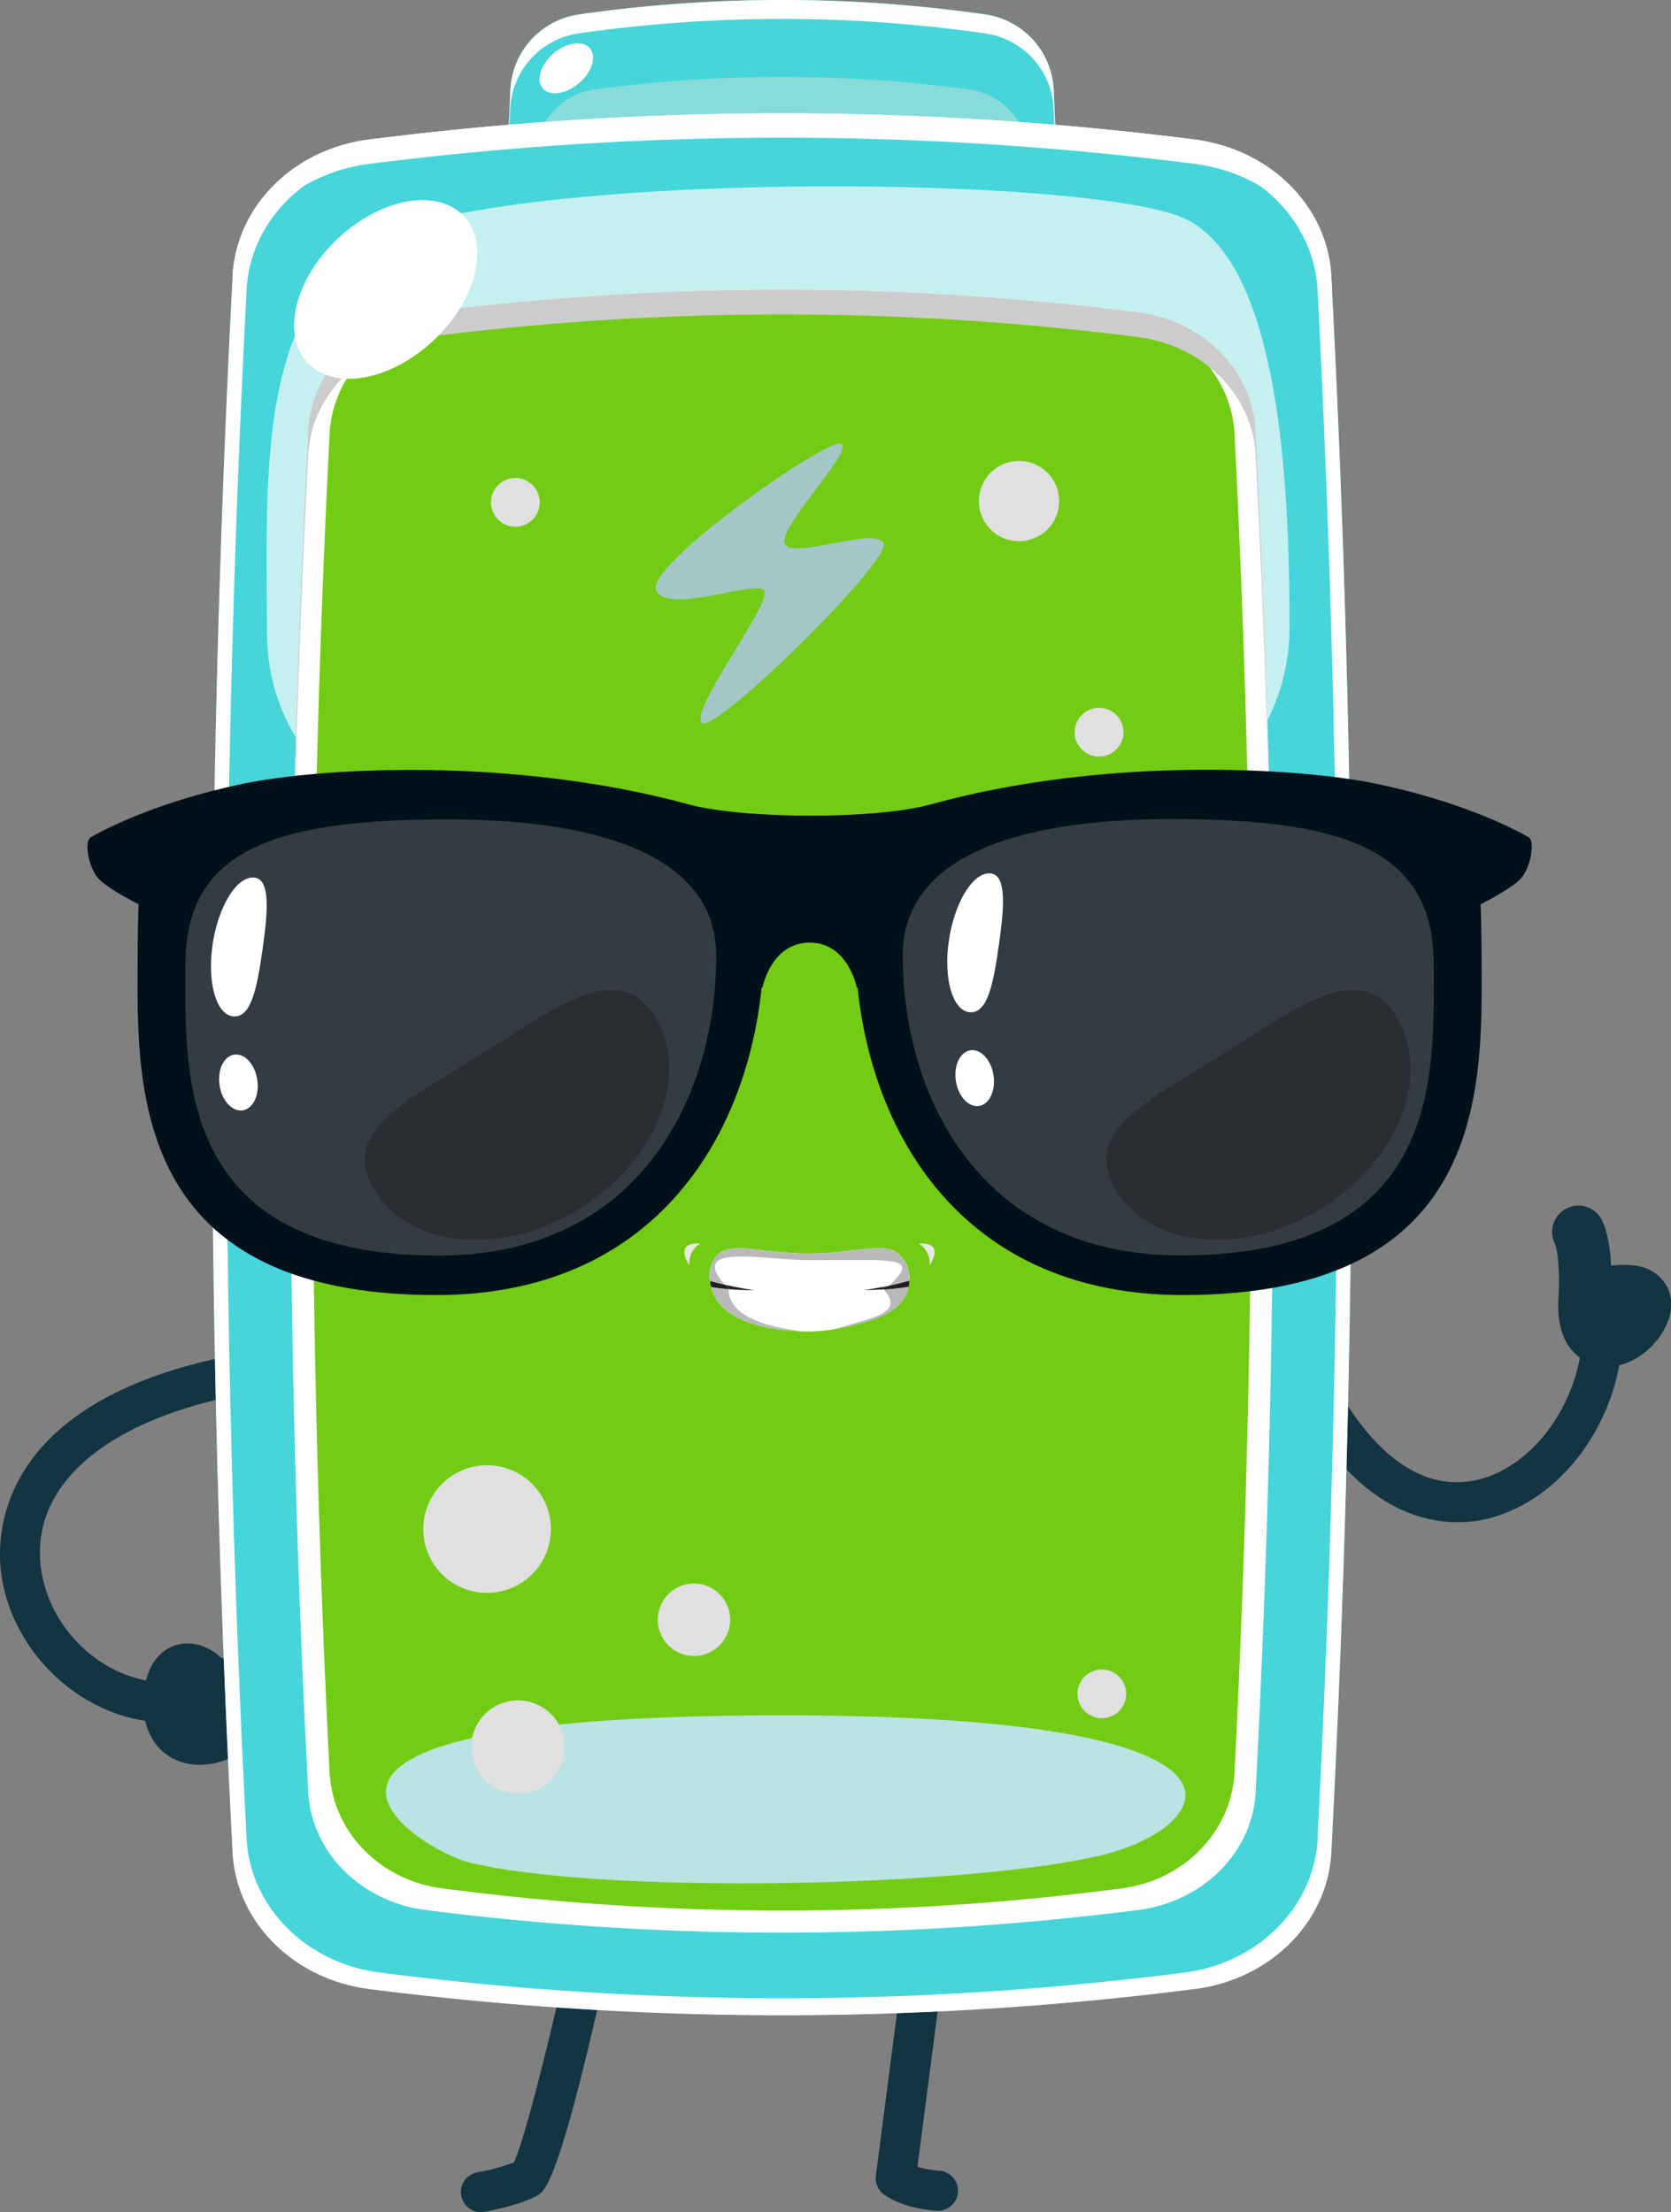 <svg xmlns="http://www.w3.org/2000/svg" viewBox="0 0 369.31 488.85"><rect x="0" y="0" width="369.31" height="488.85" fill="#808080" stroke="none"/><defs><style>.cls-1{isolation:isolate;}.cls-2{fill:#133441;}.cls-3{fill:#45d5da;}.cls-4{mix-blend-mode:soft-light;}.cls-5{fill:#fff;}.cls-6{mix-blend-mode:multiply;}.cls-7{fill:#88dbdb;}.cls-8{mix-blend-mode:overlay;}.cls-9{fill:#c5f0f0;}.cls-10{fill:#73cc14;}.cls-11{fill:#bae3e3;}.cls-12{fill:#e0e0e0;}.cls-13{fill:#ccc;}.cls-14{fill:#a3c7c7;}.cls-15{fill:#b9b9b9;}.cls-16{fill:#231f20;}.cls-17{fill:#eae8e3;}.cls-18{fill:#00111a;}.cls-19{fill:#353b42;}.cls-20{fill:#292e33;}</style></defs><g class="cls-1"><g id="Réteg_2" data-name="Réteg 2"><g id="Layer_1" data-name="Layer 1"><path class="cls-2" d="M322.16,336.39c-10,0-26.74-5.3-39.48-36a4.43,4.43,0,1,1,8.18-3.4c9,21.69,21.67,32.7,34.74,30.23s23.87-17.36,24.2-33.23a4.38,4.38,0,0,1,4.52-4.34,4.43,4.43,0,0,1,4.34,4.52c-.41,20.17-14.21,38.52-31.42,41.76A27.31,27.31,0,0,1,322.16,336.39Z"/><path class="cls-2" d="M355.22,302a10.43,10.43,0,0,1-3.16-.48c-2.49-.8-8.22-3.79-7.63-14.39.48-8.53-.61-11.86-.74-12.23A5.78,5.78,0,0,1,354,269.56c.48.88,1.74,3.74,2.07,10.15a19.22,19.22,0,0,1,5.46,0,9.09,9.09,0,0,1,6.37,3.76c2.13,3.1,1.91,7.15-.58,11.13a16.69,16.69,0,0,1-6.26,5.88A12.59,12.59,0,0,1,355.22,302Zm-11.4-26.84h0Zm0,0h0Zm-.15-.29Z"/><path class="cls-2" d="M36.84,380.62c-17.74,0-34.3-14.86-36.6-33.16-1.08-8.57-.67-37.34,49.69-47.67a4.43,4.43,0,1,1,1.78,8.68c-29,5.94-44.91,20.1-42.68,37.88,1.81,14.41,15,26.07,28.88,25.38a4.43,4.43,0,1,1,.42,8.85C37.83,380.6,37.33,380.62,36.84,380.62Z"/><path class="cls-2" d="M44.17,390a13.33,13.33,0,0,1-4-.6c-5.69-1.81-8.85-7.13-8.45-14.22.52-9.16,5.77-12.21,10.11-12a11,11,0,0,1,7,3.15,13.29,13.29,0,0,1,8.6,5.75,10,10,0,0,1,.14,10.61A16.23,16.23,0,0,1,44.17,390Z"/><path class="cls-2" d="M207.3,488.54H207c-7.51-.5-11.35-3.37-11.77-3.69a4.46,4.46,0,0,1-1.65-4.06l6.76-52.12a4.43,4.43,0,0,1,8.79,1.14l-6.36,49a19.6,19.6,0,0,0,4.82.89,4.43,4.43,0,0,1-.29,8.85Z"/><path class="cls-2" d="M106.31,488.85a4.43,4.43,0,0,1-.8-8.79,46.93,46.93,0,0,0,8.06-2.19c2.34-4.77,8.27-28.42,12.89-49.58a4.43,4.43,0,1,1,8.66,1.89c-11.36,52.07-14.63,54-16.38,55-3.47,2-10.29,3.35-11.63,3.59A4.43,4.43,0,0,1,106.31,488.85Z"/><path class="cls-3" d="M232.88,20.05A17.64,17.64,0,0,0,218,3.23a316.72,316.72,0,0,0-90.27,0,17.65,17.65,0,0,0-14.93,16.82q-.44,9.65-.78,19.3H233.66C233.42,32.92,233.18,26.48,232.88,20.05Z"/><path class="cls-3" d="M232.88,20.05A17.64,17.64,0,0,0,218,3.23a316.72,316.72,0,0,0-90.27,0,17.65,17.65,0,0,0-14.93,16.82q-.44,9.65-.78,19.3H233.66C233.42,32.92,233.18,26.48,232.88,20.05Z"/><g class="cls-4"><path class="cls-5" d="M112.76,24.23A17.66,17.66,0,0,1,127.69,7.41a317.45,317.45,0,0,1,90.27,0,17.65,17.65,0,0,1,14.92,16.82c.23,5,.42,10.08.61,15.12h.17c-.24-6.43-.48-12.87-.78-19.3A17.64,17.64,0,0,0,218,3.23a316.72,316.72,0,0,0-90.27,0,17.65,17.65,0,0,0-14.93,16.82q-.44,9.65-.78,19.3h.17C112.34,34.31,112.53,29.27,112.76,24.23Z"/></g><g class="cls-6"><path class="cls-7" d="M227.3,33.76A15.24,15.24,0,0,0,213.76,19.7a311.74,311.74,0,0,0-81.88,0,15.23,15.23,0,0,0-13.53,14.06c-.27,5.38-.49,10.76-.71,16.14H228C227.79,44.52,227.57,39.14,227.3,33.76Z"/></g><path class="cls-3" d="M264.06,439.51a721.78,721.78,0,0,1-182.48,0c-16.72-2.13-29.36-14.8-30.16-30.16A3340.44,3340.44,0,0,1,51.42,61c.8-15.36,13.44-28,30.16-30.16a721.78,721.78,0,0,1,182.48,0c16.72,2.12,29.37,14.8,30.17,30.16a3340.44,3340.44,0,0,1,0,348.39C293.43,424.71,280.78,437.38,264.06,439.51Z"/><g class="cls-8"><path class="cls-5" d="M294.23,61c-.8-15.36-13.45-28-30.17-30.16a721.78,721.78,0,0,0-182.48,0C64.86,32.92,52.22,45.6,51.41,61a3346,3346,0,0,0,0,348.39c.81,15.36,13.45,28,30.17,30.16a721.78,721.78,0,0,0,182.48,0c16.72-2.13,29.37-14.8,30.17-30.16A3340.44,3340.44,0,0,0,294.23,61Zm-3,345.28c-.78,15.08-13.11,27.53-29.41,29.62a698.8,698.8,0,0,1-177.91,0c-16.3-2.09-28.63-14.54-29.41-29.62a3304,3304,0,0,1,0-342.17C55.24,49,67.57,36.53,83.87,34.45a698.8,698.8,0,0,1,177.91,0c16.3,2.08,28.63,14.54,29.41,29.62A3309.57,3309.57,0,0,1,291.19,406.24Z"/></g><g class="cls-6"><path class="cls-9" d="M59,140.07c-.2-35.81-1.46-64.75,18-83.79S242.63,38,262.6,48.66s22.4,57,22.4,89.89C285,224.62,59.49,225.39,59,140.07Z"/></g><g class="cls-4"><path class="cls-5" d="M294.23,61c-.8-15.36-13.45-28-30.17-30.16a721.78,721.78,0,0,0-182.48,0C64.86,32.92,52.22,45.6,51.41,61c0,.1,0,.2,0,.3,3.18-13,15.39-23.2,30.18-25.08a721.78,721.78,0,0,1,182.48,0c16.23,2.06,28.88,14,30.35,28.76C294.34,63.61,294.3,62.29,294.23,61Z"/></g><g class="cls-8"><g class="cls-4"><path class="cls-5" d="M251.51,422.09a621.4,621.4,0,0,1-157.38,0c-14.41-1.83-25.32-12.79-26-26.06a2889,2889,0,0,1,0-301c.69-13.27,11.6-24.22,26-26.05a621.4,621.4,0,0,1,157.38,0c14.42,1.83,25.32,12.78,26,26.05a2889,2889,0,0,1,0,301C276.83,409.3,265.93,420.26,251.51,422.09Z"/></g></g><path class="cls-10" d="M248,417.29a576.55,576.55,0,0,1-150.32,0c-13.77-1.8-24.18-12.56-24.84-25.61a2924.11,2924.11,0,0,1,0-295.79c.66-13,11.07-23.8,24.84-25.6a576.55,576.55,0,0,1,150.32,0c13.77,1.8,24.19,12.56,24.85,25.6a2924.11,2924.11,0,0,1,0,295.79C272.17,404.73,261.75,415.49,248,417.29Z"/><g class="cls-6"><path class="cls-11" d="M243.78,409.89c-29.06,7.16-111.51,8.93-140.37,1.6-10.12-2.57-60.36-32.25,68.39-32.43C285.87,378.9,268.5,403.81,243.78,409.89Z"/></g><g class="cls-4"><path class="cls-12" d="M107.65,352a14.1,14.1,0,1,0-14.1-14.1A14.1,14.1,0,0,0,107.65,352Z"/><path class="cls-12" d="M104.15,386.09a10.33,10.33,0,1,0,10.33-10.33A10.33,10.33,0,0,0,104.15,386.09Z"/><path class="cls-12" d="M225.22,119.6a8.87,8.87,0,1,0-8.87-8.87A8.87,8.87,0,0,0,225.22,119.6Z"/><path class="cls-12" d="M113.91,116.4a5.38,5.38,0,1,0-5.39-5.38A5.38,5.38,0,0,0,113.91,116.4Z"/><path class="cls-12" d="M242.91,167.19a5.39,5.39,0,1,0-5.39-5.39A5.38,5.38,0,0,0,242.91,167.19Z"/><path class="cls-12" d="M243.52,368.94a5.38,5.38,0,1,0,5.38,5.38A5.38,5.38,0,0,0,243.52,368.94Z"/><path class="cls-12" d="M153.43,365.94a8,8,0,1,0-8.05-8A8,8,0,0,0,153.43,365.94Z"/></g><g class="cls-8"><path class="cls-13" d="M68.12,100.54c.69-13.27,11.6-24.22,26-26.05a621.4,621.4,0,0,1,157.38,0c14.42,1.83,25.32,12.78,26,26.05q3.86,73.87,3.91,147.75.06-76.62-3.91-153.25c-.69-13.27-11.59-24.22-26-26.05A621.4,621.4,0,0,0,94.13,69C79.72,70.82,68.81,81.77,68.12,95q-4,76.64-3.9,153.25Q64.29,174.42,68.12,100.54Z"/></g><path class="cls-5" d="M127.93,18.42c-2.9,2.44-6.5,2.92-8,1.08s-.44-5.3,2.46-7.74,6.5-2.91,8-1.07S130.83,16,127.93,18.42Z"/><ellipse class="cls-5" cx="85.25" cy="63.97" rx="23.68" ry="15.45" transform="translate(-20.68 75.73) rotate(-43.22)"/><g class="cls-6"><path class="cls-14" d="M186,98.08c-2.58-1.82-43.37,26.78-41,32.33s21.69-2.23,23.88,0-16.18,26-13.87,29.27,42-35.75,40.29-39.62-20.55,3.87-21.87,0S188.55,99.91,186,98.08Z"/></g><path class="cls-5" d="M199,277.44c-3.09-3.36-9.83-.45-20.23-.45s-17.37-2.84-20.36.45a6.85,6.85,0,0,0-1.52,5.62,10.7,10.7,0,0,0,.26,1.35c1.58,6.1,8.71,9.4,20.44,9.82l1.1,0a31.37,31.37,0,0,0,5.89-.54c9.32-1.76,15.17-3.95,16.23-9.36A9.29,9.29,0,0,0,201,283,7.53,7.53,0,0,0,199,277.44Z"/><g class="cls-6"><path class="cls-15" d="M178.82,278.48c19.51,0,24.46-.91,17.74,5.61,2-.43,3.45-.82,4.42-1.11a7.53,7.53,0,0,0-2-5.54c-3.09-3.36-9.83-.45-20.23-.45s-17.37-2.84-20.36.45a6.85,6.85,0,0,0-1.52,5.62c.81.24,1.91.53,3.31.85C152,274.58,168.82,278.48,178.82,278.48Z"/></g><g class="cls-6"><path class="cls-15" d="M161.06,284.88c-1.24-.1-2.57-.25-3.9-.47,1.58,6.1,8.71,9.4,20.44,9.82C161.6,292.42,161,286.79,161.06,284.88Z"/></g><g class="cls-6"><path class="cls-15" d="M200.82,284.35a55.09,55.09,0,0,1-5.48.62c4.82,5.48-3.22,6.29-10.75,8.74C193.91,292,199.76,289.76,200.82,284.35Z"/></g><path class="cls-16" d="M196.56,284.09c-1.55.33-3.42.69-5.63,1,0,0,1.88,0,4.41-.16-.12-.14-.24-.27-.38-.41A4.72,4.72,0,0,0,196.56,284.09Z"/><path class="cls-16" d="M195,284.56c.14.14.26.27.38.41a55.09,55.09,0,0,0,5.48-.62A9.29,9.29,0,0,0,201,283c-1,.29-2.44.68-4.42,1.11A4.72,4.72,0,0,1,195,284.56Z"/><path class="cls-16" d="M161.06,284.88c3.11.26,5.6.25,5.6.25-2.62-.41-4.75-.84-6.45-1.22a5.21,5.21,0,0,0,.87.62S161.07,284.66,161.06,284.88Z"/><path class="cls-16" d="M161.08,284.53a5.21,5.21,0,0,1-.87-.62c-1.4-.32-2.5-.61-3.31-.85a10.7,10.7,0,0,0,.26,1.35c1.33.22,2.66.37,3.9.47C161.07,284.66,161.08,284.53,161.08,284.53Z"/><g class="cls-6"><path class="cls-17" d="M203.06,274.8a5,5,0,0,1,2.37,4.85S209.16,274.46,203.06,274.8Z"/></g><g class="cls-6"><path class="cls-17" d="M154.75,274.8a5,5,0,0,0-2.37,4.85S148.65,274.46,154.75,274.8Z"/></g><path class="cls-18" d="M336.45,193.75c-1.35,1.83-5.88,4.37-9.23,6.09.12,1.39.23,8.77.23,10.27,0,27.32,3.32,76.08-66,76.08-47.63,0-68.45-34.25-71.91-67.95h-.18s-1.88-9.93-10.42-9.93-10.43,9.93-10.43,9.93h-.18c-3.46,33.7-24.28,67.95-71.91,67.95-69.35,0-66-48.76-66-76.08,0-1.5.1-8.88.22-10.27-3.34-1.72-7.87-4.26-9.22-6.09-2.09-2.81-2.71-7.94-1.41-8.69,4.58-2.68,16.24-8.17,33.37-11.79,17.61-3.73,60.38-6,98.75,4.47,11.95,3.26,41.19,3.45,53.65,0,38.28-10.59,81.15-8.2,98.75-4.47,17.13,3.62,28.79,9.11,33.37,11.79C339.15,185.81,338.53,190.94,336.45,193.75Z"/><path class="cls-19" d="M158.3,211.23c0-20.17-21.63-30.16-59.45-30.16S41,187.66,41,213c0,23.15-2.81,64.46,55.93,64.46C141.36,277.5,158.3,242.25,158.3,211.23Z"/><path class="cls-19" d="M316.86,213c0-25.38-20.06-32-57.9-32s-59.45,10-59.45,30.16c0,31,17,66.27,61.42,66.27C319.68,277.5,316.86,236.19,316.86,213Z"/><path class="cls-20" d="M144.7,224.59c-8-12.77-21.52-2.15-38.58,8.5s-31.18,17.32-23.21,30.09,28.27,14.48,45.33,3.83S152.67,237.36,144.7,224.59Z"/><path class="cls-20" d="M308.56,224.59c8,12.77.61,31.76-16.45,42.42s-37.36,8.94-45.34-3.83,6.15-19.43,23.21-30.09S300.59,211.82,308.56,224.59Z"/><path class="cls-5" d="M56.06,193.92c3.81.2,3.15,7.59,1.94,16.06s-2.5,14.83-6.31,14.63-5.93-7.23-4.73-15.7S52.24,193.72,56.06,193.92Z"/><path class="cls-5" d="M56.86,238.58c.52,3.4-.92,6.44-3.22,6.79s-4.59-2.12-5.11-5.52.92-6.44,3.22-6.79S56.33,235.18,56.86,238.58Z"/><path class="cls-5" d="M218.79,193c3.81.2,3.15,7.59,1.94,16.07s-2.5,14.82-6.31,14.62-5.94-7.23-4.73-15.7S215,192.77,218.79,193Z"/><path class="cls-5" d="M219.58,237.62c.52,3.4-.92,6.44-3.21,6.79s-4.59-2.12-5.11-5.52.92-6.44,3.22-6.79S219.06,234.22,219.58,237.62Z"/></g></g></g></svg>